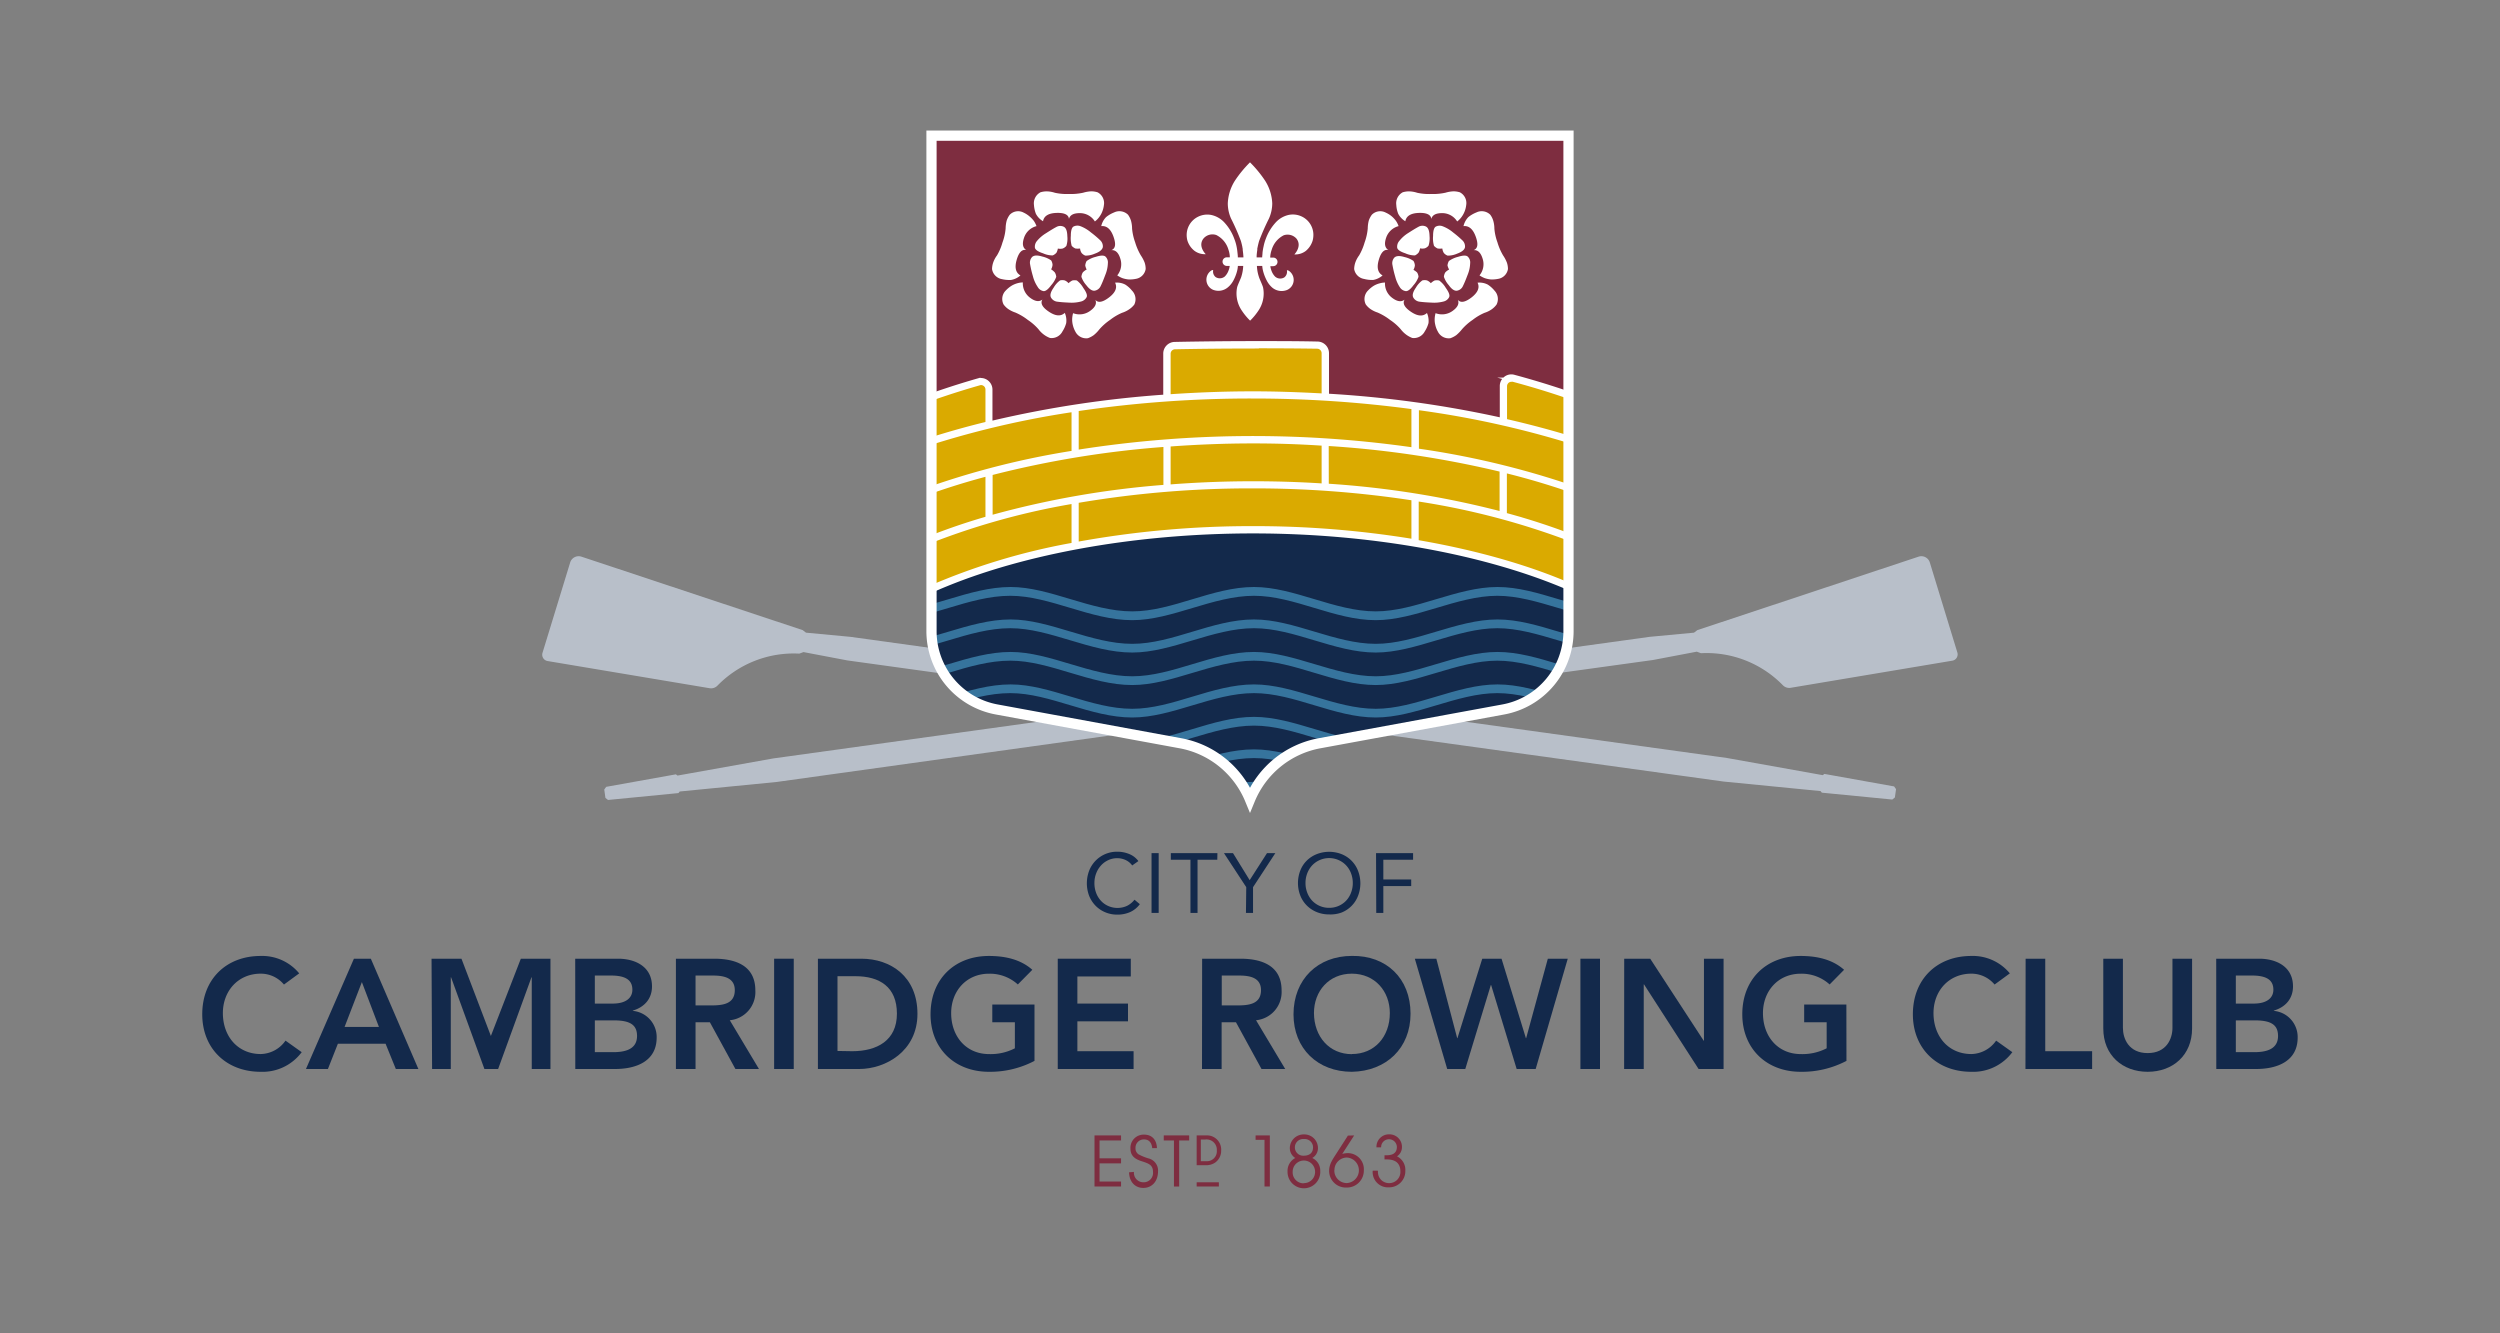 <svg xmlns="http://www.w3.org/2000/svg" xmlns:xlink="http://www.w3.org/1999/xlink" viewBox="0 0 600 320"><rect x="0" y="0" width="600" height="320" fill="#808080" stroke="none"/><defs><style>.cls-1,.cls-3{fill:#7e2d40;}.cls-1,.cls-7,.cls-9{stroke:#fff;stroke-miterlimit:10;}.cls-1,.cls-9{stroke-width:2.45px;}.cls-2{fill:#b8bfc9;}.cls-4{clip-path:url(#clip-path);}.cls-5{fill:#13294b;}.cls-6{fill:#daaa00;}.cls-10,.cls-7{fill:#fff;}.cls-8{fill:#36749d;fill-rule:evenodd;}.cls-9{fill:none;}</style><clipPath id="clip-path"><path class="cls-1" d="M223.56,32.56V151.48a19.1,19.1,0,0,0,15.64,18.79l44.1,8.11A22.45,22.45,0,0,1,300,191.91h0a22.45,22.45,0,0,1,16.7-13.53l44.1-8.11a19.1,19.1,0,0,0,15.64-18.79V32.56Z"/></clipPath></defs><title>CCRC Logo Master RGB</title><g id="Layer_5" data-name="Layer 5"><path class="cls-2" d="M469.79,156.68,463.16,135a2.13,2.13,0,0,0-2.71-1.4l-53.09,17.63-.8.61-10.65,1L300,166.12l-95.91-13.28-10.65-1-.8-.61-53.09-17.63a2.13,2.13,0,0,0-2.71,1.4l-6.63,21.65a1.54,1.54,0,0,0,1.22,2l38.87,6.52a2.13,2.13,0,0,0,1.91-.64,25.58,25.58,0,0,1,19.63-7.66l1-.37,10.52,2,76,10.52-93.76,13-23,4.12.46,3.31-.46-3.32-.39-.29-16.72,3-.47.65.28,2,.62.5,16.91-1.65.3-.38v0l23.29-2.29L300,171.84l113.65,15.73,23.29,2.29v0l.3.38,16.91,1.65.62-.5.28-2-.47-.65-16.72-3-.39.29-.46,3.32.46-3.31-23-4.12-93.76-13,76-10.52,10.52-2,1,.37a25.58,25.58,0,0,1,19.63,7.66,2.13,2.13,0,0,0,1.91.64l38.87-6.52A1.54,1.54,0,0,0,469.79,156.68Z"/><path class="cls-3" d="M223.56,32.56V151.48a19.1,19.1,0,0,0,15.64,18.79l44.1,8.11A22.45,22.45,0,0,1,300,191.91h0a22.45,22.45,0,0,1,16.7-13.53l44.1-8.11a19.1,19.1,0,0,0,15.64-18.79V32.56Z"/><g class="cls-4"><rect class="cls-5" x="223.56" y="119.78" width="152.88" height="74.69"/><path class="cls-6" d="M300.71,94.78c30.36,0,58.26,4.54,81.27,12.38-1.2,11.31-2.65,23.08-4.35,34.07-20.21-9-48.14-14.1-76.92-14.1-29.38,0-57.88,5.35-78.19,14.66l-1.92.91c-1.73-11-3.22-22.92-4.45-34.39C239.77,99.76,268.88,94.78,300.71,94.78Z"/><path class="cls-6" d="M209.71,112.24l-1-9.82a1.92,1.92,0,0,1,1.22-2l8.59-3.32c5.26-2,10.74-3.87,16.4-5.49a1.92,1.92,0,0,1,2.44,1.85v8.62"/><path class="cls-6" d="M280.08,95.76V84.84A1.93,1.93,0,0,1,282,82.92q9.94-.19,20-.2,7.13,0,14.19.11a1.92,1.92,0,0,1,1.89,1.92V95.64"/><path class="cls-6" d="M360.76,101.57V92.64a1.92,1.92,0,0,1,2.41-1.86q8.37,2.25,16.18,5.09l8.8,3.21a1.92,1.92,0,0,1,1.26,2l-1,10"/><path class="cls-7" d="M222.89,141.23a154.36,154.36,0,0,1,34.31-10.42l.47-.09V120.37l-.68.12a174,174,0,0,0-35.92,10.25l-.28-.66a152.88,152.88,0,0,1,15.8-5.55l.42-.12V113.78l-.73.2a173,173,0,0,0-17.34,5.62l-.26-.67a197.2,197.2,0,0,1,38.51-10.21l.48-.08V98.35l-.67.11a220.56,220.56,0,0,0-40.19,10l-.24-.68a203.78,203.78,0,0,1,20-6l.44-.1V93.48a1.57,1.57,0,0,0-1.56-1.56A1.47,1.47,0,0,0,235,92c-5.67,1.62-11.18,3.46-16.37,5.47l-8.59,3.33a1.56,1.56,0,0,0-1,1.6l.94,9.25-.72.07-.94-9.24a2.28,2.28,0,0,1,1.45-2.35l8.59-3.33c5.21-2,10.74-3.87,16.43-5.5a2.59,2.59,0,0,1,.63-.08,2.29,2.29,0,0,1,2.27,2.28v8.07l.71-.16a258.45,258.45,0,0,1,40.75-6.18l.53,0V84.84A2.3,2.3,0,0,1,282,82.56c6.47-.13,13.07-.2,19.62-.2,4.84,0,9.75,0,14.59.11a2.29,2.29,0,0,1,2.25,2.28V95l.54,0a263.46,263.46,0,0,1,40.75,5.62l.7.16V92.64a2.28,2.28,0,0,1,.9-1.82,2.23,2.23,0,0,1,1.37-.47,2.33,2.33,0,0,1,.59.08c5.58,1.5,11,3.21,16.22,5.1l8.8,3.21a2.29,2.29,0,0,1,1.49,2.37l-.94,9.42-.72-.07.94-9.42a1.57,1.57,0,0,0-1-1.62l-8.8-3.21c-5.15-1.88-10.58-3.59-16.15-5.08a1.37,1.37,0,0,0-.4,0,1.55,1.55,0,0,0-.95.32,1.58,1.58,0,0,0-.61,1.24v8.3l.45.11c7.13,1.64,13.85,3.52,20,5.58l-.24.69a228.24,228.24,0,0,0-40.7-9.4l-.66-.09v10.24l.49.07A203.85,203.85,0,0,1,380.12,118l-.25.68a178.37,178.37,0,0,0-18-5.52l-.72-.18v10.55l.43.12a160.11,160.11,0,0,1,17.14,5.69l-.28.67a179.73,179.73,0,0,0-37.78-10.12l-.67-.11v10.29l.48.08c13.78,2.39,26.5,6,36.81,10.54l-.29.66c-20.12-8.8-47.87-13.83-76.26-13.83-29.07,0-57.28,5.24-77.51,14.38Zm77.81-24.52a247.87,247.87,0,0,0-41.83,3.46l-.48.08v10.33l.68-.13a232.49,232.49,0,0,1,41.63-3.68,234.94,234.94,0,0,1,37.86,3l.68.11V119.64l-.49-.08A251,251,0,0,0,300.7,116.71Zm-21.6-9.93a238.38,238.38,0,0,0-40.94,6.71l-.43.11v10.6l.73-.21a217.56,217.56,0,0,1,40.73-7.11l.53,0v-10.1Zm39.31,9.82.53,0a222.69,222.69,0,0,1,40.74,6.5l.72.19V112.79l-.44-.11A243.82,243.82,0,0,0,319,106.55l-.61,0ZM300.7,105.92c-6.45,0-13.08.25-19.72.73l-.53,0v10.1l.62,0c6.57-.5,13.18-.75,19.63-.75,5.46,0,11,.17,16.37.51l.62,0V106.45l-.55,0C311.68,106.09,306.15,105.92,300.7,105.92Zm0-10.78a285.78,285.78,0,0,0-41.81,3l-.5.08v10.26l.67-.1a270.51,270.51,0,0,1,79.52-.57l.66.09V97.74l-.51-.07A287.14,287.14,0,0,0,300.7,95.14Zm.93-12c-6.56,0-13.17.06-19.66.19a1.57,1.57,0,0,0-1.52,1.56V95.15l.61-.05c7-.46,13.41-.68,19.64-.68,4.95,0,10.3.16,16.38.49l.61,0V84.75a1.58,1.58,0,0,0-1.54-1.56C311.34,83.12,306.46,83.09,301.63,83.09Z"/><path class="cls-8" d="M417.84,148.67c-9.7,0-19.47,5.85-29.22,5.85s-19.41-5.85-29.22-5.85-19.67,5.85-29.22,5.85c-9.84,0-19.61-5.85-29.22-5.85-10,0-19.56,5.85-29.22,5.85-9.91,0-19.75-5.85-29.18-5.85-10.09,0-19.86,5.85-29.26,5.85-10.21,0-20-5.85-29.22-5.85-10.45,0-20.3,5.85-29.22,5.85-11.21,0-20.89-5.84-29.21-5.85v2.1c8.25,0,18.14,5.84,29.21,5.84,8.92,0,18.77-5.84,29.22-5.84,9.24,0,19,5.84,29.22,5.84,9.4,0,19.09-5.84,29.18-5.84,9.53,0,19.24,5.84,29.26,5.84,9.55,0,19.33-5.84,29.22-5.84,9.69,0,19.3,5.84,29.22,5.84,9.55,0,19.49-5.84,29.17-5.84s19.55,5.84,29.27,5.84c9.89,0,19.68-5.84,29.52-5.84s19.27,5.84,28.92,5.84c9.82,0,19.64-5.84,29.22-5.84v-2.1c-9.47,0-19.51,5.85-29.22,5.85S427.72,148.67,417.84,148.67Z"/><path class="cls-8" d="M417.84,172.05c-9.7,0-19.47,5.85-29.22,5.85s-19.41-5.85-29.22-5.85-19.67,5.85-29.22,5.85c-9.84,0-19.61-5.85-29.22-5.85-10,0-19.56,5.85-29.22,5.85-9.91,0-19.75-5.85-29.18-5.85-10.09,0-19.86,5.85-29.26,5.85-10.21,0-20-5.85-29.22-5.85-10.45,0-20.3,5.85-29.22,5.85-11.21,0-20.89-5.84-29.21-5.85v2.1c8.25,0,18.14,5.84,29.21,5.84,8.92,0,18.77-5.84,29.22-5.84,9.24,0,19,5.84,29.22,5.84,9.4,0,19.09-5.84,29.18-5.84,9.53,0,19.24,5.84,29.26,5.84,9.55,0,19.33-5.84,29.22-5.84,9.69,0,19.3,5.84,29.22,5.84,9.55,0,19.49-5.84,29.17-5.84S378.9,180,388.62,180c9.89,0,19.68-5.84,29.52-5.84S437.41,180,447.06,180c9.82,0,19.64-5.84,29.22-5.84v-2.1c-9.47,0-19.51,5.85-29.22,5.85S427.72,172.05,417.84,172.05Z"/><path class="cls-8" d="M417.84,187.64c-9.7,0-19.47,5.85-29.22,5.85s-19.41-5.85-29.22-5.85-19.67,5.85-29.22,5.85c-9.84,0-19.61-5.85-29.22-5.85-10,0-19.56,5.85-29.22,5.85-9.91,0-19.75-5.85-29.18-5.85-10.09,0-19.86,5.85-29.26,5.85-10.21,0-20-5.85-29.22-5.85-10.45,0-20.3,5.85-29.22,5.85-11.21,0-20.89-5.84-29.21-5.85v2.1c8.25,0,18.14,5.84,29.21,5.84,8.92,0,18.77-5.84,29.22-5.84,9.24,0,19,5.84,29.22,5.84,9.4,0,19.09-5.84,29.18-5.84,9.53,0,19.24,5.84,29.26,5.84,9.55,0,19.33-5.84,29.22-5.84,9.69,0,19.3,5.84,29.22,5.84,9.55,0,19.49-5.84,29.17-5.84s19.55,5.84,29.27,5.84c9.89,0,19.68-5.84,29.52-5.84s19.27,5.84,28.92,5.84c9.82,0,19.64-5.84,29.22-5.84v-2.1c-9.47,0-19.51,5.85-29.22,5.85S427.72,187.64,417.84,187.64Z"/><path class="cls-8" d="M417.84,156.47c-9.7,0-19.47,5.84-29.22,5.84s-19.41-5.84-29.22-5.84-19.67,5.84-29.22,5.84c-9.84,0-19.61-5.84-29.22-5.84-10,0-19.56,5.84-29.22,5.84-9.91,0-19.75-5.84-29.18-5.84-10.09,0-19.86,5.84-29.26,5.84-10.21,0-20-5.84-29.22-5.84-10.45,0-20.3,5.84-29.22,5.84-11.21,0-20.89-5.84-29.21-5.84v2.09c8.25,0,18.14,5.85,29.21,5.85,8.92,0,18.77-5.85,29.22-5.85,9.24,0,19,5.85,29.22,5.85,9.4,0,19.09-5.85,29.18-5.85,9.53,0,19.24,5.85,29.26,5.85,9.55,0,19.33-5.85,29.22-5.85,9.69,0,19.3,5.85,29.22,5.85,9.55,0,19.49-5.85,29.17-5.85s19.55,5.85,29.27,5.85c9.89,0,19.68-5.85,29.52-5.85s19.27,5.85,28.92,5.85c9.82,0,19.64-5.85,29.22-5.85v-2.09c-9.47,0-19.51,5.84-29.22,5.84S427.72,156.47,417.84,156.47Z"/><path class="cls-8" d="M417.84,195.43c-9.7,0-19.47,5.85-29.22,5.85s-19.41-5.85-29.22-5.85-19.67,5.85-29.22,5.85c-9.84,0-19.61-5.85-29.22-5.85-10,0-19.56,5.85-29.22,5.85-9.91,0-19.75-5.85-29.18-5.85-10.09,0-19.86,5.85-29.26,5.85-10.21,0-20-5.85-29.22-5.85-10.45,0-20.3,5.85-29.22,5.85-11.21,0-20.89-5.84-29.21-5.85v2.1c8.25,0,18.14,5.84,29.21,5.84,8.92,0,18.77-5.84,29.22-5.84,9.24,0,19,5.84,29.22,5.84,9.4,0,19.09-5.84,29.18-5.84,9.53,0,19.24,5.84,29.26,5.84,9.55,0,19.33-5.84,29.22-5.84,9.69,0,19.3,5.84,29.22,5.84,9.55,0,19.49-5.84,29.17-5.84s19.55,5.84,29.27,5.84c9.89,0,19.68-5.84,29.52-5.84s19.27,5.84,28.92,5.84c9.82,0,19.64-5.84,29.22-5.84v-2.1c-9.47,0-19.51,5.85-29.22,5.85S427.72,195.43,417.84,195.43Z"/><path class="cls-8" d="M417.84,164.26c-9.7,0-19.47,5.85-29.22,5.85s-19.41-5.85-29.22-5.85-19.67,5.85-29.22,5.85c-9.84,0-19.61-5.85-29.22-5.85-10,0-19.56,5.85-29.22,5.85-9.91,0-19.75-5.85-29.18-5.85-10.09,0-19.86,5.85-29.26,5.85-10.21,0-20-5.85-29.22-5.85-10.45,0-20.3,5.85-29.22,5.85-11.21,0-20.89-5.84-29.21-5.85v2.1c8.25,0,18.14,5.84,29.21,5.84,8.92,0,18.77-5.85,29.22-5.85,9.24,0,19,5.85,29.22,5.85,9.4,0,19.09-5.85,29.18-5.85,9.53,0,19.24,5.85,29.26,5.85,9.55,0,19.33-5.85,29.22-5.85,9.69,0,19.3,5.85,29.22,5.85,9.55,0,19.49-5.85,29.17-5.85s19.55,5.85,29.27,5.85c9.89,0,19.68-5.85,29.52-5.85s19.27,5.85,28.92,5.85c9.82,0,19.64-5.85,29.22-5.85v-2.09c-9.47,0-19.51,5.85-29.22,5.85S427.72,164.26,417.84,164.26Z"/><path class="cls-8" d="M417.84,179.85c-9.7,0-19.47,5.84-29.22,5.84s-19.41-5.84-29.22-5.84-19.67,5.84-29.22,5.84c-9.84,0-19.61-5.84-29.22-5.84-10,0-19.56,5.84-29.22,5.84-9.91,0-19.75-5.84-29.18-5.84-10.09,0-19.86,5.84-29.26,5.84-10.21,0-20-5.84-29.22-5.84-10.45,0-20.3,5.84-29.22,5.84-11.21,0-20.89-5.84-29.21-5.84v2.09c8.25,0,18.14,5.85,29.21,5.85,8.92,0,18.77-5.85,29.22-5.85,9.24,0,19,5.85,29.22,5.85,9.4,0,19.09-5.85,29.18-5.85,9.53,0,19.24,5.85,29.26,5.85,9.55,0,19.33-5.85,29.22-5.85,9.69,0,19.3,5.85,29.22,5.85,9.55,0,19.49-5.85,29.17-5.85s19.55,5.85,29.27,5.85c9.89,0,19.68-5.85,29.52-5.85s19.27,5.85,28.92,5.85c9.82,0,19.64-5.85,29.22-5.85v-2.09c-9.47,0-19.51,5.84-29.22,5.84S427.72,179.85,417.84,179.85Z"/><path class="cls-8" d="M417.84,203.23c-9.7,0-19.47,5.84-29.22,5.84s-19.41-5.84-29.22-5.84-19.67,5.84-29.22,5.84c-9.84,0-19.61-5.84-29.22-5.84-10,0-19.56,5.84-29.22,5.84-9.91,0-19.75-5.84-29.18-5.84-10.09,0-19.86,5.84-29.26,5.84-10.21,0-20-5.84-29.22-5.84-10.45,0-20.3,5.84-29.22,5.84-11.21,0-20.89-5.84-29.21-5.84v2.09c8.25,0,18.14,5.85,29.21,5.85,8.92,0,18.77-5.85,29.22-5.85,9.24,0,19,5.85,29.22,5.85,9.4,0,19.09-5.85,29.18-5.85,9.53,0,19.24,5.85,29.26,5.85,9.55,0,19.33-5.85,29.22-5.85,9.69,0,19.3,5.85,29.22,5.85,9.55,0,19.49-5.85,29.17-5.85s19.55,5.85,29.27,5.85c9.89,0,19.68-5.85,29.52-5.85s19.27,5.85,28.92,5.85c9.82,0,19.64-5.85,29.22-5.85v-2.09c-9.47,0-19.51,5.84-29.22,5.84S427.72,203.23,417.84,203.23Z"/><path class="cls-8" d="M417.84,211c-9.7,0-19.47,5.85-29.22,5.85S369.21,211,359.4,211s-19.67,5.85-29.22,5.85c-9.84,0-19.61-5.85-29.22-5.85-10,0-19.56,5.85-29.22,5.85-9.91,0-19.75-5.85-29.18-5.85-10.09,0-19.86,5.85-29.26,5.85-10.21,0-20-5.85-29.22-5.85-10.45,0-20.3,5.85-29.22,5.85-11.21,0-20.89-5.84-29.21-5.85v2.1c8.25,0,18.14,5.84,29.21,5.84,8.92,0,18.77-5.84,29.22-5.84,9.24,0,19,5.84,29.22,5.84,9.4,0,19.09-5.84,29.18-5.84,9.53,0,19.24,5.84,29.26,5.84,9.55,0,19.33-5.84,29.22-5.84,9.69,0,19.3,5.84,29.22,5.84,9.55,0,19.49-5.84,29.17-5.84S378.9,219,388.62,219c9.89,0,19.68-5.84,29.52-5.84S437.41,219,447.06,219c9.82,0,19.64-5.84,29.22-5.84V211c-9.47,0-19.51,5.85-29.22,5.85S427.72,211,417.84,211Z"/><path class="cls-8" d="M417.84,140.88c-9.7,0-19.47,5.85-29.22,5.85s-19.41-5.85-29.22-5.85-19.67,5.85-29.22,5.85c-9.84,0-19.61-5.85-29.22-5.85-10,0-19.56,5.85-29.22,5.85-9.91,0-19.75-5.85-29.18-5.85-10.09,0-19.86,5.85-29.26,5.85-10.21,0-20-5.85-29.22-5.85-10.45,0-20.3,5.85-29.22,5.85-11.21,0-20.89-5.84-29.21-5.85V143c8.25,0,18.14,5.84,29.21,5.84,8.92,0,18.77-5.85,29.22-5.85,9.24,0,19,5.85,29.22,5.85,9.4,0,19.09-5.85,29.18-5.85,9.53,0,19.24,5.85,29.26,5.85,9.55,0,19.33-5.85,29.22-5.85,9.69,0,19.3,5.85,29.22,5.85,9.55,0,19.49-5.85,29.17-5.85s19.55,5.85,29.27,5.85c9.89,0,19.68-5.85,29.52-5.85s19.27,5.85,28.92,5.85c9.82,0,19.64-5.85,29.22-5.85v-2.09c-9.47,0-19.51,5.85-29.22,5.85S427.72,140.88,417.84,140.88Z"/></g><path class="cls-9" d="M223.56,32.56V151.48a19.1,19.1,0,0,0,15.64,18.79l44.1,8.11A22.45,22.45,0,0,1,300,191.91h0a22.45,22.45,0,0,1,16.7-13.53l44.1-8.11a19.1,19.1,0,0,0,15.64-18.79V32.56Z"/><path class="cls-10" d="M336.65,46.15a5.2,5.2,0,0,1,1.62-.22,6.88,6.88,0,0,1,1.87.34,13.29,13.29,0,0,0,3.32.29,13.84,13.84,0,0,0,3.45-.31,7.81,7.81,0,0,1,1.9-.33,5.15,5.15,0,0,1,1.55.23,2.91,2.91,0,0,1,1.53,3.06,5.92,5.92,0,0,1-1.17,2.94,5,5,0,0,1-1,1,4.21,4.21,0,0,0-3.6-2c-1.49,0-2.36.44-2.61,1.4-.08-1-1.08-1.52-3-1.45s-3,.74-3.23,2a4.49,4.49,0,0,1-1.71-1.8,6.67,6.67,0,0,1-.46-2.11A3,3,0,0,1,336.65,46.15Z"/><path class="cls-10" d="M347.4,63.7a2.76,2.76,0,0,1,.34-1.06,6.45,6.45,0,0,1,2.19-1c1.17-.37,1.94-.39,2.31-.07a1.9,1.9,0,0,1,.6,1.6,8,8,0,0,1-.61,2.79c-.41,1.09-.78,2-1.11,2.65a1.89,1.89,0,0,1-1.41,1.15c-.62.11-1.3-.33-2-1.32a5.72,5.72,0,0,1-1.17-2,2.26,2.26,0,0,1,.34-1.07,3.27,3.27,0,0,1,.91-.68A3.67,3.67,0,0,1,347.4,63.7Z"/><path class="cls-10" d="M349.7,60.88a5.52,5.52,0,0,1-2.28.47,2.21,2.21,0,0,1-.9-.64,2.56,2.56,0,0,1-.36-1.07,4.25,4.25,0,0,1-1.12,0,2.57,2.57,0,0,1-.88-.64,6.46,6.46,0,0,1-.22-2.38c0-1.23.23-2,.65-2.23a2,2,0,0,1,1.69-.07,8.76,8.76,0,0,1,2.47,1.47,26.29,26.29,0,0,1,2.17,1.85,2,2,0,0,1,.68,1.68C351.5,59.93,350.86,60.46,349.7,60.88Z"/><path class="cls-10" d="M340.1,65.39a2.19,2.19,0,0,1,.34,1.06,6,6,0,0,1-1.2,2c-.74,1-1.35,1.46-1.84,1.42A2,2,0,0,1,336,69a8.46,8.46,0,0,1-1.15-2.61,25.83,25.83,0,0,1-.66-2.79,2,2,0,0,1,.45-1.77c.45-.45,1.27-.49,2.47-.13a6.1,6.1,0,0,1,2.12.92,2.33,2.33,0,0,1,.34,1.07,2.75,2.75,0,0,1-.34,1.08A4.21,4.21,0,0,1,340.1,65.39Z"/><path class="cls-10" d="M339.59,61.3a5.54,5.54,0,0,1-2.32-.51c-1.17-.38-1.82-.82-1.94-1.31a2.1,2.1,0,0,1,.48-1.63,8.34,8.34,0,0,1,2.12-1.9c1-.64,1.8-1.14,2.44-1.48a1.93,1.93,0,0,1,1.84-.11c.55.27.85,1,.88,2.29a5.8,5.8,0,0,1-.24,2.31,2,2,0,0,1-.9.64,2.55,2.55,0,0,1-1.13,0,3.33,3.33,0,0,1-.34,1A2.48,2.48,0,0,1,339.59,61.3Z"/><path class="cls-10" d="M325,64.58a5.15,5.15,0,0,1,.29-1.61,6.25,6.25,0,0,1,.9-1.67,13.52,13.52,0,0,0,1.31-3.09,13.13,13.13,0,0,0,.76-3.38,7.89,7.89,0,0,1,.25-1.9,5.28,5.28,0,0,1,.73-1.39,2.83,2.83,0,0,1,3.35-.51,6,6,0,0,1,2.45,2,5.09,5.09,0,0,1,.62,1.24,4.28,4.28,0,0,0-3,2.83c-.47,1.41-.29,2.38.55,2.91-1-.24-1.79.56-2.31,2.39s-.22,3.07.92,3.7a4.63,4.63,0,0,1-2.26,1.09,7.6,7.6,0,0,1-2.16-.24A2.9,2.9,0,0,1,325,64.58Z"/><path class="cls-10" d="M342.84,77.54a7.07,7.07,0,0,1-.9,2,2.93,2.93,0,0,1-3,1.57,6.12,6.12,0,0,1-1.46-.8A6.64,6.64,0,0,1,336.16,79a12.62,12.62,0,0,0-2.53-2.21,13.91,13.91,0,0,0-3-1.78,6.71,6.71,0,0,1-1.72-.84,4.87,4.87,0,0,1-1.12-1.1,2.87,2.87,0,0,1,.55-3.36,6.83,6.83,0,0,1,1.39-1.14,5.44,5.44,0,0,1,1.29-.54,5.15,5.15,0,0,1,1.38-.22,4.26,4.26,0,0,0,1.76,3.7c1.2.9,2.18,1,2.94.41q-.81,1.34,1.56,2.93t3.81.27A4.7,4.7,0,0,1,342.84,77.54Z"/><path class="cls-10" d="M340.73,72.41a2,2,0,0,1-1.54-1c-.3-.55-.09-1.34.62-2.37a5.68,5.68,0,0,1,1.55-1.74,2.34,2.34,0,0,1,1.12,0,2.47,2.47,0,0,1,.92.67,3.37,3.37,0,0,1,.9-.65,2.54,2.54,0,0,1,1.1,0A6,6,0,0,1,347,69.11c.72,1,1,1.74.8,2.19a2,2,0,0,1-1.34,1.06,8.85,8.85,0,0,1-2.85.27C342.4,72.58,341.46,72.51,340.73,72.41Z"/><path class="cls-10" d="M359.17,73.1A5,5,0,0,1,358,74.24a6.34,6.34,0,0,1-1.69.83,12.66,12.66,0,0,0-2.87,1.7,13.11,13.11,0,0,0-2.6,2.3,9.24,9.24,0,0,1-1.34,1.37,5.66,5.66,0,0,1-1.4.73,2.89,2.89,0,0,1-3-1.56,5.94,5.94,0,0,1-.64-1.68,5.12,5.12,0,0,1-.14-1.39,5.85,5.85,0,0,1,.22-1.38,4.29,4.29,0,0,0,4.08-.54c1.22-.86,1.64-1.75,1.27-2.65q1,1.17,3.3-.6c1.49-1.17,2-2.35,1.42-3.53a4.39,4.39,0,0,1,2.45.46,7,7,0,0,1,1.61,1.44A2.92,2.92,0,0,1,359.17,73.1Z"/><path class="cls-10" d="M359.48,66.94a6.9,6.9,0,0,1-1.78.12,6.63,6.63,0,0,1-1.38-.31,6.13,6.13,0,0,1-1.24-.66,4.23,4.23,0,0,0,.75-4c-.43-1.43-1.15-2.12-2.14-2.06,1-.4,1.13-1.49.47-3.28s-1.63-2.61-2.92-2.48a4.55,4.55,0,0,1,1.17-2.17A7.27,7.27,0,0,1,354.3,51a2.92,2.92,0,0,1,3.36.53,4.55,4.55,0,0,1,.73,1.48,6.8,6.8,0,0,1,.26,1.87,12.65,12.65,0,0,0,.73,3.26,13.68,13.68,0,0,0,1.37,3.17,8.4,8.4,0,0,1,.9,1.7,4.82,4.82,0,0,1,.26,1.56A2.86,2.86,0,0,1,359.48,66.94Z"/><path class="cls-10" d="M249.71,46.15a5.13,5.13,0,0,1,1.61-.22,6.81,6.81,0,0,1,1.87.34,13.44,13.44,0,0,0,3.33.29,13.9,13.9,0,0,0,3.45-.31,7.73,7.73,0,0,1,1.9-.33,5.09,5.09,0,0,1,1.54.23,2.91,2.91,0,0,1,1.53,3.06,6.19,6.19,0,0,1-.46,1.73,5.68,5.68,0,0,1-.71,1.21,5.24,5.24,0,0,1-1,1,4.23,4.23,0,0,0-3.6-2c-1.5,0-2.37.44-2.62,1.4-.08-1-1.07-1.52-3-1.45s-3,.74-3.22,2a4.52,4.52,0,0,1-1.72-1.8,7.29,7.29,0,0,1-.46-2.11A3,3,0,0,1,249.71,46.15Z"/><path class="cls-10" d="M260.46,63.7a2.6,2.6,0,0,1,.34-1.06,6.25,6.25,0,0,1,2.19-1c1.16-.37,1.93-.39,2.31-.07a1.9,1.9,0,0,1,.59,1.6,8,8,0,0,1-.61,2.79c-.41,1.09-.77,2-1.1,2.65a1.93,1.93,0,0,1-1.41,1.15c-.62.11-1.31-.33-2.06-1.32a5.72,5.72,0,0,1-1.17-2,2.38,2.38,0,0,1,.34-1.07,3.31,3.31,0,0,1,.92-.68A3.37,3.37,0,0,1,260.46,63.7Z"/><path class="cls-10" d="M262.75,60.88a5.51,5.51,0,0,1-2.27.47,2.21,2.21,0,0,1-.9-.64,2.31,2.31,0,0,1-.36-1.07,4.25,4.25,0,0,1-1.12,0,2.62,2.62,0,0,1-.89-.64A6.7,6.7,0,0,1,257,56.6c0-1.23.23-2,.65-2.23a2.06,2.06,0,0,1,1.7-.07,8.87,8.87,0,0,1,2.46,1.47A24.71,24.71,0,0,1,264,57.62a2,2,0,0,1,.68,1.68C264.55,59.93,263.92,60.46,262.75,60.88Z"/><path class="cls-10" d="M253.16,65.39a2.43,2.43,0,0,1,.34,1.06,6.11,6.11,0,0,1-1.21,2c-.74,1-1.35,1.46-1.83,1.42a2,2,0,0,1-1.41-1,8.22,8.22,0,0,1-1.16-2.61,25.83,25.83,0,0,1-.66-2.79,2,2,0,0,1,.46-1.77c.44-.45,1.26-.49,2.46-.13a6.1,6.1,0,0,1,2.12.92,2.22,2.22,0,0,1,.34,1.07,2.59,2.59,0,0,1-.34,1.08A4.25,4.25,0,0,1,253.16,65.39Z"/><path class="cls-10" d="M252.65,61.3a5.58,5.58,0,0,1-2.33-.51c-1.17-.38-1.81-.82-1.94-1.31a2.1,2.1,0,0,1,.48-1.63A8.51,8.51,0,0,1,251,56c1-.64,1.8-1.14,2.45-1.48a1.91,1.91,0,0,1,1.83-.11c.56.27.85,1,.88,2.29a5.68,5.68,0,0,1-.23,2.31,2.13,2.13,0,0,1-.9.64,2.59,2.59,0,0,1-1.14,0,3.33,3.33,0,0,1-.34,1A2.45,2.45,0,0,1,252.65,61.3Z"/><path class="cls-10" d="M238.09,64.58a5.15,5.15,0,0,1,.29-1.61,6.25,6.25,0,0,1,.9-1.67,13.08,13.08,0,0,0,1.31-3.09,12.72,12.72,0,0,0,.76-3.38,7.84,7.84,0,0,1,.26-1.9,5,5,0,0,1,.73-1.39,2.81,2.81,0,0,1,3.34-.51,6.23,6.23,0,0,1,1.51,1,6.48,6.48,0,0,1,.94,1,5.57,5.57,0,0,1,.63,1.24,4.25,4.25,0,0,0-3,2.83q-.72,2.12.54,2.91c-1-.24-1.79.56-2.31,2.39s-.21,3.07.92,3.7a4.63,4.63,0,0,1-2.26,1.09A7.66,7.66,0,0,1,240.5,67,2.91,2.91,0,0,1,238.09,64.58Z"/><path class="cls-10" d="M255.89,77.54a7.07,7.07,0,0,1-.9,2,2.91,2.91,0,0,1-3,1.57,5.94,5.94,0,0,1-1.46-.8A6.38,6.38,0,0,1,249.22,79a12.92,12.92,0,0,0-2.53-2.21,13.68,13.68,0,0,0-3-1.78,6.79,6.79,0,0,1-1.71-.84,4.68,4.68,0,0,1-1.12-1.1,2.86,2.86,0,0,1,.54-3.36,7.11,7.11,0,0,1,1.39-1.14A5.81,5.81,0,0,1,244.1,68a5.21,5.21,0,0,1,1.38-.22,4.3,4.3,0,0,0,1.77,3.7c1.2.9,2.18,1,2.93.41q-.81,1.34,1.57,2.93t3.8.27A4.6,4.6,0,0,1,255.89,77.54Z"/><path class="cls-10" d="M253.78,72.41a2,2,0,0,1-1.54-1q-.45-.83.63-2.37a5.7,5.7,0,0,1,1.54-1.74,2.34,2.34,0,0,1,1.12,0,2.39,2.39,0,0,1,.92.67,3.72,3.72,0,0,1,.9-.65,2.54,2.54,0,0,1,1.1,0A6.15,6.15,0,0,1,260,69.11c.71,1,1,1.74.8,2.19a2.06,2.06,0,0,1-1.35,1.06,8.85,8.85,0,0,1-2.85.27C255.45,72.58,254.51,72.51,253.78,72.41Z"/><path class="cls-10" d="M272.23,73.1A5.14,5.14,0,0,1,271,74.24a6.41,6.41,0,0,1-1.7.83,12.88,12.88,0,0,0-2.87,1.7,13.42,13.42,0,0,0-2.6,2.3,8.35,8.35,0,0,1-1.34,1.37,5.59,5.59,0,0,1-1.39.73,2.91,2.91,0,0,1-3-1.56,6.26,6.26,0,0,1-.64-1.68,5.55,5.55,0,0,1-.14-1.39,6.42,6.42,0,0,1,.22-1.38,4.28,4.28,0,0,0,4.08-.54c1.22-.86,1.65-1.75,1.27-2.65q1,1.17,3.3-.6t1.43-3.53a4.35,4.35,0,0,1,2.44.46,6.62,6.62,0,0,1,1.61,1.44A2.94,2.94,0,0,1,272.23,73.1Z"/><path class="cls-10" d="M272.53,66.94a6.9,6.9,0,0,1-1.78.12,6.78,6.78,0,0,1-1.38-.31,6,6,0,0,1-1.23-.66,4.22,4.22,0,0,0,.74-4c-.43-1.43-1.14-2.12-2.14-2.06,1-.4,1.13-1.49.48-3.28s-1.63-2.61-2.92-2.48a4.46,4.46,0,0,1,1.17-2.17A7.35,7.35,0,0,1,267.35,51a2.94,2.94,0,0,1,3.37.53,4.76,4.76,0,0,1,.73,1.48,7.24,7.24,0,0,1,.25,1.87,13.1,13.1,0,0,0,.73,3.26,14.06,14.06,0,0,0,1.38,3.17,8.4,8.4,0,0,1,.9,1.7,4.81,4.81,0,0,1,.25,1.56A2.86,2.86,0,0,1,272.53,66.94Z"/><path class="cls-10" d="M312.5,52a5,5,0,0,0-3.07-.45,6,6,0,0,0-3.14,1.71,11.76,11.76,0,0,0-2.5,4.06,10.24,10.24,0,0,0-.52,1.78A12,12,0,0,0,303,60.7c0,.28-.06.66-.08,1.07h-1.33v-.1c0-.56.08-1.13.16-1.7l0-.24c0-.13.05-.26.07-.39.1-.5.22-1,.36-1.49a57.08,57.08,0,0,1,2.37-5.4,9.08,9.08,0,0,0,.79-3.63,11,11,0,0,0-1.74-5.49,28.19,28.19,0,0,0-3.6-4.37H300a28.19,28.19,0,0,0-3.6,4.37,11,11,0,0,0-1.73,5.49,9.07,9.07,0,0,0,.78,3.63,52.36,52.36,0,0,1,2.37,5.4c.14.49.27,1,.36,1.49,0,.13.05.26.07.39l0,.24c.08.57.14,1.14.17,1.7v.1h-1.34c0-.41-.05-.79-.08-1.07a13.69,13.69,0,0,0-.23-1.58,10.36,10.36,0,0,0-.53-1.78,11.6,11.6,0,0,0-2.5-4.06,6,6,0,0,0-3.14-1.71,5,5,0,0,0-3.07.45,4.88,4.88,0,0,0-2.69,5,4.26,4.26,0,0,0,.17.82,5.06,5.06,0,0,0,1.64,2.34,4.15,4.15,0,0,0,2.73.82s-2-1.93-.52-3.78a2.83,2.83,0,0,1,3.06-.81,5.7,5.7,0,0,1,2.9,3.49,6.05,6.05,0,0,1,.33,1.6h0c0,.07,0,.16,0,.26h-.71a1,1,0,0,0,0,2.06h.69a4.13,4.13,0,0,1-.28,1.11,3.87,3.87,0,0,1-.87,1.4,1.85,1.85,0,0,1-2.21.18,1.69,1.69,0,0,1-.62-1.58V64.8a1,1,0,0,0-.46.14,2.64,2.64,0,0,0,.45,4.61,3.49,3.49,0,0,0,3.56-.6,5.43,5.43,0,0,0,1.32-1.64,10.29,10.29,0,0,0,.91-2.37,6.42,6.42,0,0,0,.16-1.11h1.28a9.9,9.9,0,0,1-.47,2.63c-.18.54-.89,2-1,2.54A7.31,7.31,0,0,0,298,74.49a14.61,14.61,0,0,0,2,2.44v0h.06v0a15.08,15.08,0,0,0,2-2.44A7.31,7.31,0,0,0,303.14,69c-.14-.58-.84-2-1-2.54a9.53,9.53,0,0,1-.48-2.63h1.28a7,7,0,0,0,.17,1.11,10.74,10.74,0,0,0,.9,2.37A5.58,5.58,0,0,0,305.31,69a3.5,3.5,0,0,0,3.56.6,2.63,2.63,0,0,0,.45-4.61,1,1,0,0,0-.45-.14v.14a1.7,1.7,0,0,1-.63,1.58,1.86,1.86,0,0,1-2.21-.18,3.87,3.87,0,0,1-.87-1.4,4.66,4.66,0,0,1-.28-1.11h.69a1,1,0,0,0,0-2.06h-.71c0-.1,0-.19,0-.26h0a6.17,6.17,0,0,1,.34-1.6,5.71,5.71,0,0,1,2.89-3.49,2.85,2.85,0,0,1,3.07.81c1.42,1.85-.52,3.78-.52,3.78a4.16,4.16,0,0,0,2.73-.82A5.14,5.14,0,0,0,315,57.85a4.26,4.26,0,0,0,.17-.82A4.88,4.88,0,0,0,312.5,52Z"/><path class="cls-5" d="M68.15,236.29a7.23,7.23,0,0,0-5.57-2.61c-5.46,0-9.09,4.18-9.09,9.46,0,5.64,3.63,9.83,9.09,9.83a7.42,7.42,0,0,0,5.94-3.22l3.89,2.77a11.71,11.71,0,0,1-9.87,4.71c-8.15,0-14-5.53-14-13.8,0-8.48,5.83-14,14-14a11.52,11.52,0,0,1,9.27,4.18Z"/><path class="cls-5" d="M84.94,230.09H89l11.41,26.47H95l-2.46-6.06H81.09l-2.39,6.06H73.43Zm6,16.37L86.85,235.7,82.7,246.46Z"/><path class="cls-5" d="M103.57,230.09h7.18l7.06,18.54L125,230.09h7.11v26.47h-4.49v-22h-.07l-8,22h-3.29l-8-22h-.07v22h-4.49Z"/><path class="cls-5" d="M138.05,230.09h10.31c4,0,8.12,1.83,8.12,6.65,0,3-1.87,5-4.6,5.8v.07A6.3,6.3,0,0,1,157.6,249c0,5.76-5,7.56-10,7.56h-9.53Zm4.71,10.77h4.3c3.14,0,4.71-1.35,4.71-3.33,0-2.28-1.57-3.4-5.13-3.4h-3.88Zm0,11.66h4.33c2.43,0,5.8-.41,5.8-3.89,0-2.76-1.8-3.74-5.61-3.74h-4.52Z"/><path class="cls-5" d="M162.22,230.09h9.19c5.09,0,9.87,1.64,9.87,7.59a6.79,6.79,0,0,1-6.13,7.18l7,11.7H176.5l-6.13-11.22h-3.44v11.22h-4.71Zm8.37,11.21c2.66,0,5.76-.22,5.76-3.66,0-3.14-2.92-3.51-5.35-3.51h-4.07v7.17Z"/><path class="cls-5" d="M185.79,230.09h4.71v26.47h-4.71Z"/><path class="cls-5" d="M196.3,230.09h10.43c7,0,13.46,4.26,13.46,13.23s-7.66,13.24-14,13.24H196.3Zm8.23,22.2c5.91,0,10.73-2.54,10.73-9s-4.19-9-9.95-9H201v17.94Z"/><path class="cls-5" d="M248.28,254.61a22.89,22.89,0,0,1-10.95,2.62c-8.15,0-14-5.53-14-13.8,0-8.48,5.83-14,14-14,4,0,7.66.86,10.43,3.32l-3.48,3.52a10,10,0,0,0-6.91-2.58c-5.46,0-9.09,4.18-9.09,9.46,0,5.64,3.63,9.83,9.09,9.83a12.6,12.6,0,0,0,6.2-1.39v-6.24h-5.42v-4.26h10.13Z"/><path class="cls-5" d="M253.86,230.09h17.53v4.26H258.57v6.51h12.15v4.26H258.57v7.17h13.49v4.27h-18.2Z"/><path class="cls-5" d="M288.51,230.09h9.2c5.08,0,9.87,1.64,9.87,7.59a6.8,6.8,0,0,1-6.13,7.18l7,11.7h-5.69l-6.13-11.22h-3.44v11.22h-4.71Zm8.38,11.21c2.65,0,5.75-.22,5.75-3.66,0-3.14-2.91-3.51-5.34-3.51h-4.08v7.17Z"/><path class="cls-5" d="M324.44,229.42c8.26-.15,14.09,5.38,14.09,13.87,0,8.26-5.83,13.79-14.09,13.94-8.15,0-14-5.53-14-13.8C310.46,235,316.29,229.42,324.44,229.42Zm0,23.55c5.49,0,9.12-4.19,9.12-9.83,0-5.28-3.63-9.46-9.12-9.46s-9.09,4.18-9.09,9.46C315.39,248.78,319,253,324.48,253Z"/><path class="cls-5" d="M339.56,230.09h5.16l5,19.06h.07l5.95-19.06h4.63l5.84,19.06h.07l5.2-19.06h4.78l-7.7,26.47H364l-6.13-20.15h-.07l-6.13,20.15h-4.34Z"/><path class="cls-5" d="M379.3,230.09H384v26.47H379.3Z"/><path class="cls-5" d="M389.81,230.09h6.24l12.82,19.66.08.08h-.08l.08-.08V230.09h4.71v26.47h-6l-13.09-20.3h-.07v20.3h-4.71Z"/><path class="cls-5" d="M443.15,254.61a22.93,22.93,0,0,1-11,2.62c-8.15,0-14-5.53-14-13.8,0-8.48,5.83-14,14-14,4,0,7.67.86,10.43,3.32l-3.47,3.52a10,10,0,0,0-6.92-2.58c-5.46,0-9.08,4.18-9.08,9.46,0,5.64,3.62,9.83,9.08,9.83a12.67,12.67,0,0,0,6.21-1.39v-6.24H433v-4.26h10.13Z"/><path class="cls-5" d="M478.7,236.29a7.23,7.23,0,0,0-5.57-2.61c-5.46,0-9.09,4.18-9.09,9.46,0,5.64,3.63,9.83,9.09,9.83a7.42,7.42,0,0,0,5.94-3.22l3.89,2.77a11.71,11.71,0,0,1-9.87,4.71c-8.15,0-14-5.53-14-13.8,0-8.48,5.83-14,14-14a11.52,11.52,0,0,1,9.27,4.18Z"/><path class="cls-5" d="M486.15,230.09h4.71v22.2h11.25v4.27h-16Z"/><path class="cls-5" d="M526.1,246.84c0,6.39-4.6,10.39-10.66,10.39s-10.65-4-10.65-10.39V230.09h4.71v16.6c0,2.61,1.42,6.05,5.94,6.05s5.95-3.44,5.95-6.05v-16.6h4.71Z"/><path class="cls-5" d="M531.89,230.09h10.32c4,0,8.11,1.83,8.11,6.65,0,3-1.87,5-4.6,5.8v.07a6.3,6.3,0,0,1,5.72,6.39c0,5.76-5,7.56-10,7.56h-9.53Zm4.71,10.77h4.3c3.14,0,4.71-1.35,4.71-3.33,0-2.28-1.57-3.4-5.12-3.4H536.6Zm0,11.66h4.34c2.43,0,5.79-.41,5.79-3.89,0-2.76-1.79-3.74-5.61-3.74H536.6Z"/><path class="cls-3" d="M269.05,278v1.21h-5.16v4.36h5.16v1.19h-6.37V272.5h6.37v1.21h-5.16V278Z"/><path class="cls-3" d="M272.15,281.26a2.27,2.27,0,0,0,2.25,2.49,2.25,2.25,0,0,0,2.32-2.49c0-1.77-1.17-2.05-2.88-2.62s-2.53-1.43-2.53-3a3.16,3.16,0,0,1,3.28-3.33c1.81,0,3,1.15,3.08,3.24h-1.14c-.12-1.34-.82-2.09-1.94-2.09a2,2,0,0,0-2.07,2.11,1.67,1.67,0,0,0,.72,1.46,12.1,12.1,0,0,0,2.45,1,3,3,0,0,1,2.24,3.07c0,2.34-1.38,4-3.55,4-2,0-3.36-1.5-3.4-3.75Z"/><path class="cls-3" d="M281.75,284.76V273.71H279.3V272.5h6.1v1.21H283v11.05Z"/><path class="cls-3" d="M287.2,279.64V272.5h2.3a3.4,3.4,0,0,1,3.58,3.6,3.47,3.47,0,0,1-1.43,2.91,3.79,3.79,0,0,1-2.44.63Zm2.26-.95a2.4,2.4,0,0,0,2.58-2.58,2.48,2.48,0,0,0-2.77-2.63H288.2v5.21Z"/><path class="cls-3" d="M303.48,284.76v-11.2h-2.14V272.5h3.42v12.26Z"/><path class="cls-3" d="M309.56,275.5a3.32,3.32,0,0,1,3.35-3.24,3.28,3.28,0,0,1,3.4,3.16,2.73,2.73,0,0,1-1.37,2.5,3.32,3.32,0,0,1,1.92,3.1,3.93,3.93,0,1,1-7.85.09,3.46,3.46,0,0,1,1.86-3.19A2.78,2.78,0,0,1,309.56,275.5Zm3.3,8.45a2.67,2.67,0,0,0,2.76-2.76,2.69,2.69,0,1,0-5.38.06A2.62,2.62,0,0,0,312.86,284Zm0-6.58c1.48,0,2.27-.73,2.27-2a2,2,0,0,0-2.17-2,2,2,0,0,0-2.19,2A2,2,0,0,0,312.86,277.37Z"/><path class="cls-3" d="M325,272.5l-2.86,4.44a5.37,5.37,0,0,1,1.33-.19,3.85,3.85,0,0,1,3.85,4.08,4.07,4.07,0,0,1-4.2,4.18,4,4,0,0,1-4.13-4c0-1.6.84-2.76,1.74-4.16l2.77-4.31Zm-4.76,8.35a3,3,0,0,0,3,3.09,3.07,3.07,0,0,0,0-6.13A3,3,0,0,0,320.27,280.85Z"/><path class="cls-3" d="M330.71,281.14a2.65,2.65,0,0,0,2.62,2.81,2.68,2.68,0,0,0,2.76-2.82c0-1.87-1.1-2.87-3.24-2.87a5.62,5.62,0,0,0-.57,0v-1a4.88,4.88,0,0,0,.53,0c1.62,0,2.44-.67,2.44-2a1.89,1.89,0,1,0-3.78.1h-1.12a3,3,0,0,1,3.12-3.12,3,3,0,0,1,3,3,2.62,2.62,0,0,1-1.19,2.28,3.61,3.61,0,0,1,2,3.44,3.88,3.88,0,0,1-3.92,4,3.67,3.67,0,0,1-3.91-4h1.22Z"/><rect class="cls-3" x="289.36" y="281.6" width="1.01" height="5.33" transform="translate(5.6 574.12) rotate(-90)"/><path class="cls-5" d="M271.73,207.71a4.05,4.05,0,0,0-1.6-1.31,4.68,4.68,0,0,0-2-.43,4.9,4.9,0,0,0-2.2.49,5.29,5.29,0,0,0-1.73,1.3,5.92,5.92,0,0,0-1.14,1.91,6.35,6.35,0,0,0-.4,2.25,6.61,6.61,0,0,0,.4,2.34,5.76,5.76,0,0,0,1.13,1.89,5.28,5.28,0,0,0,1.72,1.26,5.53,5.53,0,0,0,4.57,0,5.29,5.29,0,0,0,1.8-1.48l1.28,1.07a5.91,5.91,0,0,1-2.34,1.9,7.44,7.44,0,0,1-3.09.61,7.26,7.26,0,0,1-2.88-.57,7,7,0,0,1-2.32-1.57,7.29,7.29,0,0,1-1.54-2.38,8.52,8.52,0,0,1,0-6,7.14,7.14,0,0,1,6.76-4.58,7.41,7.41,0,0,1,2.8.53,5.08,5.08,0,0,1,2.26,1.72Z"/><path class="cls-5" d="M276.37,204.75h1.71V219.1h-1.71Z"/><path class="cls-5" d="M292.15,206.33h-4.74V219.1h-1.7V206.33H281v-1.58h11.18Z"/><path class="cls-5" d="M299.1,212.92l-5.35-8.17h2.17l4,6.49,4.16-6.49h2l-5.35,8.17v6.18h-1.7Z"/><path class="cls-5" d="M319,219.46a7.72,7.72,0,0,1-3-.57,7.11,7.11,0,0,1-2.37-1.57,7,7,0,0,1-1.56-2.39,8.34,8.34,0,0,1,0-6,6.88,6.88,0,0,1,1.56-2.39A7.11,7.11,0,0,1,316,205a8.21,8.21,0,0,1,6,0,7,7,0,0,1,3.93,4,8.34,8.34,0,0,1,0,6,7,7,0,0,1-3.93,4A7.71,7.71,0,0,1,319,219.46Zm0-1.58a5.55,5.55,0,0,0,4.09-1.74,5.65,5.65,0,0,0,1.16-1.9,6.33,6.33,0,0,0,.42-2.32,6.41,6.41,0,0,0-.42-2.32,5.7,5.7,0,0,0-1.16-1.89,5.62,5.62,0,0,0-8.19,0,5.87,5.87,0,0,0-1.16,1.89,6.41,6.41,0,0,0-.42,2.32,6.33,6.33,0,0,0,.42,2.32,5.81,5.81,0,0,0,1.16,1.9,5.55,5.55,0,0,0,4.1,1.74Z"/><path class="cls-5" d="M330.25,204.75h8.89v1.58H332v4.74h6.69v1.58H332v6.45h-1.7Z"/></g></svg>